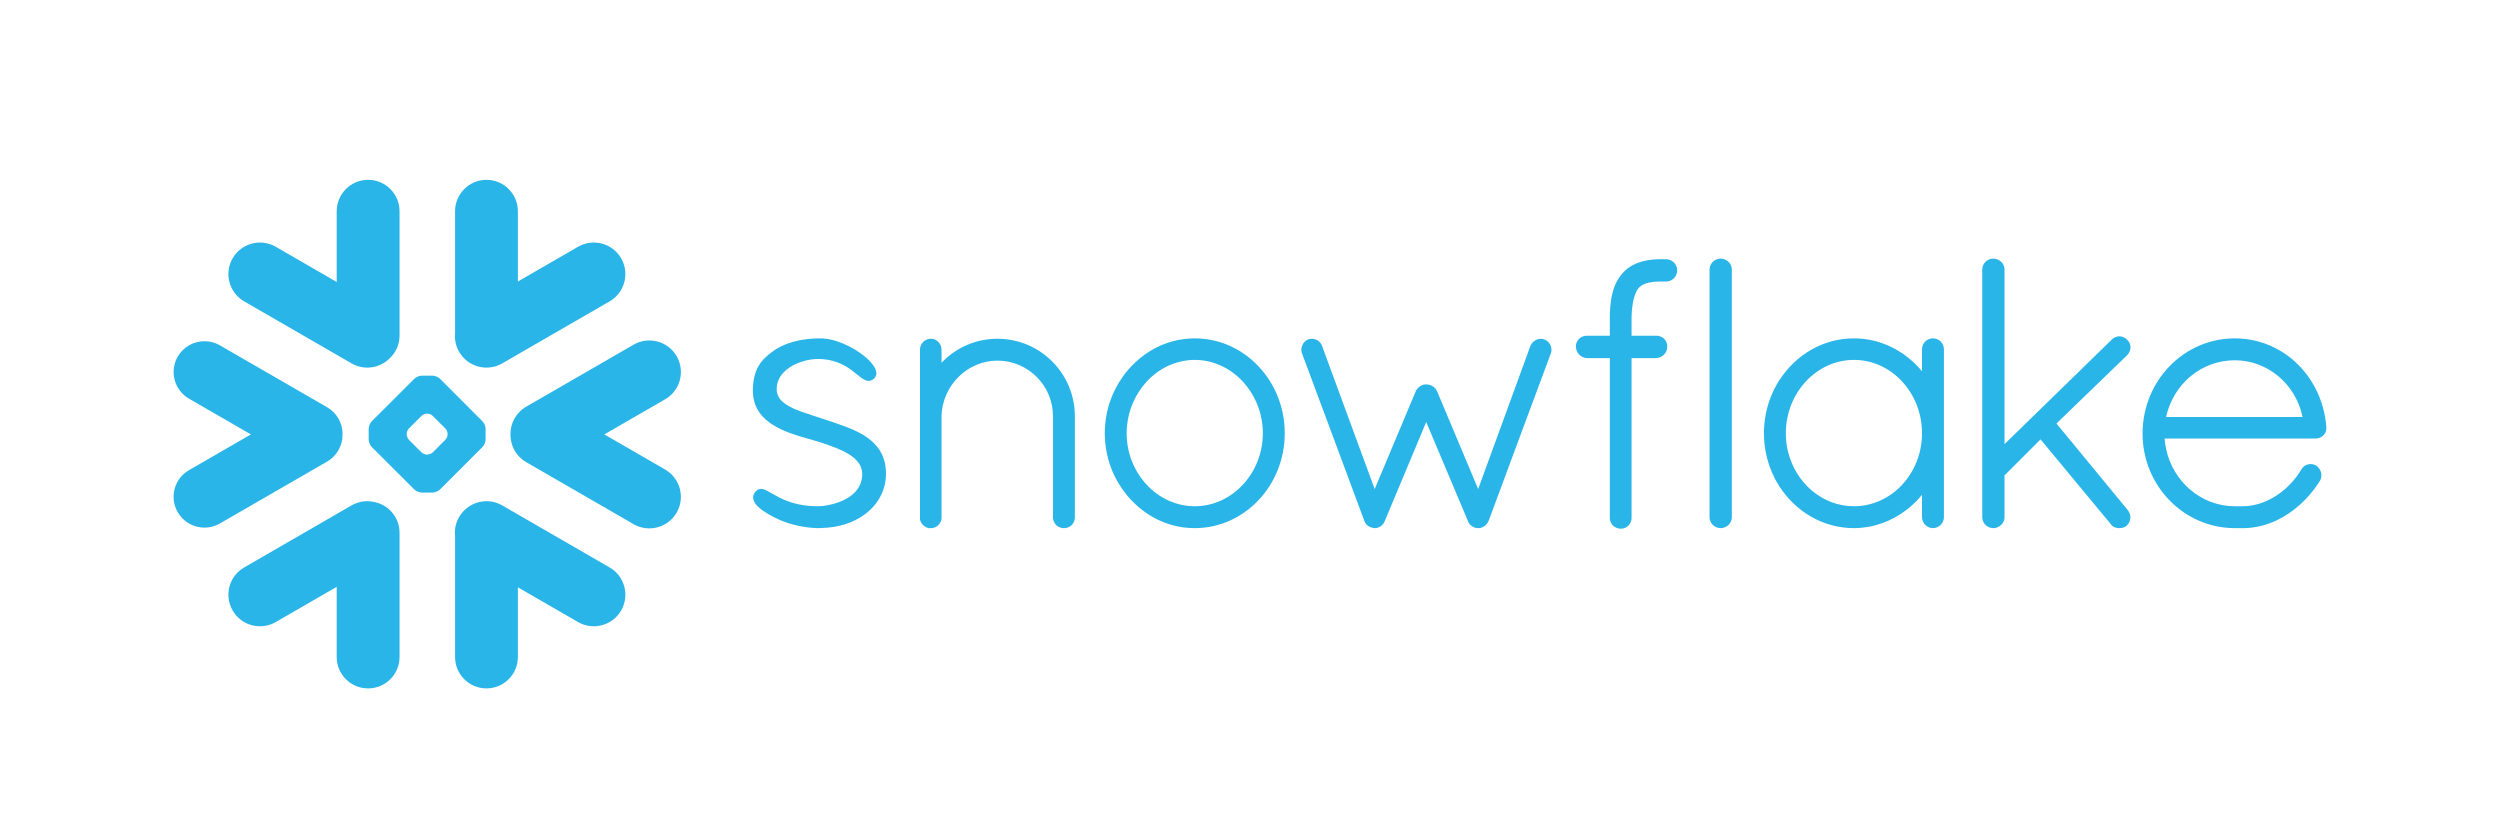 <svg width="72" height="24" viewBox="0 0 72 24" fill="none" xmlns="http://www.w3.org/2000/svg">
<g clip-path="url(#clip0_2882_958)">
<path d="M17.556 16.342L14.464 14.556C14.03 14.306 13.474 14.455 13.223 14.889C13.125 15.06 13.087 15.248 13.106 15.431V18.922C13.106 19.421 13.511 19.826 14.011 19.826C14.51 19.826 14.915 19.421 14.915 18.922V16.915L16.648 17.915C17.082 18.166 17.639 18.016 17.889 17.582C18.14 17.148 17.991 16.592 17.556 16.342Z" fill="#29B5E8"/>
<path d="M9.866 12.514C9.872 12.192 9.702 11.892 9.423 11.73L6.331 9.945C6.197 9.867 6.043 9.827 5.889 9.827C5.571 9.827 5.277 9.996 5.119 10.27C4.874 10.694 5.02 11.238 5.444 11.482L7.226 12.511L5.444 13.54C5.238 13.658 5.091 13.849 5.03 14.078C4.969 14.307 5 14.547 5.119 14.752C5.277 15.026 5.571 15.196 5.887 15.196C6.043 15.196 6.197 15.155 6.331 15.077L9.423 13.292C9.699 13.132 9.869 12.834 9.866 12.514Z" fill="#29B5E8"/>
<path d="M7.033 8.68L10.124 10.465C10.485 10.675 10.93 10.606 11.214 10.328C11.395 10.162 11.507 9.926 11.507 9.662V6.085C11.507 5.585 11.101 5.179 10.602 5.179C10.102 5.179 9.697 5.585 9.697 6.085V8.121L7.941 7.107C7.506 6.856 6.951 7.005 6.7 7.439C6.448 7.874 6.598 8.429 7.033 8.68Z" fill="#29B5E8"/>
<path d="M13.985 12.659C13.985 12.728 13.945 12.823 13.896 12.873L12.671 14.098C12.622 14.147 12.526 14.186 12.458 14.186H12.146C12.077 14.186 11.981 14.147 11.933 14.098L10.706 12.873C10.657 12.823 10.618 12.728 10.618 12.659V12.348C10.618 12.278 10.657 12.183 10.706 12.134L11.933 10.908C11.981 10.859 12.077 10.819 12.146 10.819H12.458C12.526 10.819 12.622 10.859 12.671 10.908L13.896 12.134C13.945 12.183 13.985 12.278 13.985 12.348V12.659ZM12.891 12.509V12.496C12.891 12.446 12.862 12.376 12.826 12.34L12.464 11.979C12.429 11.942 12.359 11.913 12.308 11.913H12.295C12.245 11.913 12.175 11.942 12.138 11.979L11.777 12.34C11.742 12.375 11.713 12.445 11.713 12.496V12.509C11.713 12.561 11.742 12.63 11.777 12.666L12.138 13.028C12.175 13.063 12.245 13.092 12.295 13.092H12.308C12.359 13.092 12.429 13.063 12.464 13.028L12.826 12.666C12.862 12.63 12.891 12.561 12.891 12.509Z" fill="#29B5E8"/>
<path d="M14.464 10.465L17.556 8.68C17.99 8.43 18.14 7.874 17.889 7.439C17.637 7.005 17.082 6.856 16.648 7.107L14.915 8.108V6.085C14.915 5.585 14.51 5.179 14.011 5.179C13.511 5.179 13.106 5.585 13.106 6.085V9.591C13.089 9.773 13.124 9.962 13.223 10.133C13.474 10.568 14.03 10.717 14.464 10.465Z" fill="#29B5E8"/>
<path d="M10.744 14.451C10.539 14.411 10.319 14.444 10.124 14.556L7.033 16.342C6.598 16.592 6.448 17.148 6.7 17.582C6.951 18.018 7.506 18.166 7.941 17.915L9.697 16.901V18.922C9.697 19.421 10.102 19.826 10.602 19.826C11.101 19.826 11.507 19.421 11.507 18.922V15.344C11.507 14.893 11.176 14.519 10.744 14.451Z" fill="#29B5E8"/>
<path d="M19.488 10.26C19.238 9.824 18.681 9.676 18.247 9.927L15.155 11.712C14.859 11.883 14.695 12.196 14.701 12.515C14.698 12.832 14.861 13.141 15.155 13.31L18.247 15.096C18.681 15.346 19.237 15.197 19.488 14.763C19.739 14.328 19.589 13.773 19.155 13.522L17.404 12.511L19.155 11.5C19.591 11.25 19.739 10.694 19.488 10.26Z" fill="#29B5E8"/>
<path d="M66.999 12.301V12.303V12.335C66.999 12.504 66.858 12.629 66.684 12.629H62.34C62.348 12.732 62.361 12.832 62.383 12.93C62.584 13.871 63.389 14.572 64.346 14.58C64.349 14.58 64.398 14.58 64.473 14.58C64.485 14.58 64.496 14.58 64.508 14.58H64.599C64.619 14.58 64.639 14.58 64.66 14.578C64.678 14.578 64.697 14.577 64.715 14.576C64.716 14.576 64.718 14.576 64.719 14.574C65.036 14.549 65.356 14.422 65.642 14.216C65.642 14.216 65.642 14.216 65.643 14.216C65.657 14.206 65.673 14.194 65.688 14.182C65.69 14.181 65.693 14.178 65.697 14.176C65.709 14.166 65.722 14.156 65.735 14.145C65.74 14.141 65.744 14.137 65.749 14.133C65.76 14.126 65.771 14.116 65.781 14.107C65.788 14.102 65.796 14.095 65.802 14.09C65.81 14.082 65.818 14.074 65.827 14.068C65.835 14.06 65.844 14.052 65.852 14.044C65.859 14.039 65.865 14.032 65.872 14.025C65.882 14.016 65.892 14.007 65.902 13.998C65.907 13.993 65.913 13.986 65.918 13.981C65.928 13.97 65.939 13.96 65.95 13.949C65.955 13.944 65.959 13.94 65.964 13.935C65.975 13.923 65.985 13.911 65.996 13.899C66.001 13.895 66.005 13.89 66.009 13.885C66.021 13.873 66.031 13.861 66.042 13.849C66.046 13.844 66.051 13.839 66.055 13.833C66.065 13.82 66.075 13.808 66.085 13.796C66.09 13.79 66.096 13.783 66.101 13.777C66.11 13.765 66.119 13.754 66.127 13.744C66.135 13.733 66.142 13.724 66.148 13.715C66.155 13.706 66.162 13.698 66.168 13.689C66.179 13.674 66.189 13.66 66.198 13.645C66.202 13.64 66.205 13.636 66.208 13.632C66.234 13.594 66.259 13.554 66.284 13.514C66.284 13.514 66.284 13.512 66.285 13.511C66.29 13.502 66.297 13.494 66.304 13.485C66.306 13.481 66.309 13.477 66.313 13.474C66.317 13.467 66.322 13.463 66.326 13.458C66.33 13.454 66.334 13.45 66.338 13.446C66.343 13.442 66.347 13.438 66.352 13.434C66.356 13.431 66.36 13.427 66.365 13.424C66.372 13.419 66.38 13.414 66.388 13.409C66.393 13.406 66.4 13.402 66.405 13.399C66.412 13.396 66.417 13.394 66.422 13.391C66.427 13.389 66.433 13.387 66.437 13.384C66.445 13.382 66.451 13.381 66.459 13.378C66.463 13.377 66.466 13.375 66.469 13.374C66.495 13.369 66.521 13.365 66.546 13.365C66.573 13.365 66.603 13.369 66.629 13.377C66.63 13.377 66.63 13.377 66.631 13.377C66.642 13.381 66.654 13.383 66.664 13.389C66.667 13.39 66.67 13.39 66.672 13.391C66.684 13.396 66.695 13.402 66.705 13.408L66.71 13.411C66.855 13.516 66.9 13.7 66.812 13.852L66.81 13.853C66.8 13.87 66.789 13.887 66.779 13.903C66.776 13.907 66.774 13.911 66.771 13.915C66.463 14.383 66.044 14.757 65.577 14.981C65.567 14.985 65.557 14.99 65.547 14.996C65.546 14.996 65.543 14.997 65.542 14.997C65.326 15.097 65.094 15.167 64.847 15.196C64.841 15.196 64.836 15.197 64.831 15.197C64.81 15.2 64.789 15.202 64.768 15.204C64.756 15.204 64.744 15.205 64.731 15.206C64.716 15.206 64.701 15.207 64.686 15.209C64.657 15.209 64.628 15.21 64.599 15.21C64.595 15.21 64.486 15.21 64.412 15.21C64.37 15.21 64.346 15.21 64.344 15.21C62.883 15.2 61.706 13.981 61.706 12.488C61.706 10.97 62.891 9.745 64.364 9.745C64.407 9.745 64.45 9.746 64.494 9.748C65.007 9.774 65.481 9.949 65.875 10.236C65.876 10.237 65.877 10.239 65.879 10.239C65.901 10.255 65.922 10.272 65.943 10.287C65.954 10.297 65.965 10.306 65.977 10.315C65.988 10.323 65.998 10.332 66.009 10.34C66.563 10.802 66.937 11.496 66.999 12.299V12.301ZM62.383 12.009H66.314C66.119 11.061 65.305 10.376 64.364 10.376C63.405 10.376 62.597 11.048 62.383 12.009Z" fill="#29B5E8"/>
<path d="M55.894 9.837C55.943 9.886 55.975 9.952 55.983 10.028C55.983 10.039 55.985 10.049 55.985 10.06V14.894C55.985 15.067 55.84 15.21 55.669 15.21C55.498 15.21 55.354 15.067 55.354 14.894V14.252C55.234 14.397 55.103 14.528 54.959 14.643C54.955 14.647 54.951 14.649 54.947 14.653C54.934 14.664 54.92 14.674 54.907 14.684C54.472 15.018 53.944 15.21 53.393 15.21C52.505 15.21 51.723 14.738 51.257 14.022C51.253 14.016 51.248 14.01 51.243 14.005C51.23 13.982 51.217 13.96 51.203 13.936C51.194 13.921 51.186 13.907 51.176 13.893C51.167 13.878 51.159 13.862 51.151 13.847C51.138 13.824 51.125 13.8 51.113 13.778C51.109 13.77 51.107 13.762 51.103 13.754C50.93 13.412 50.824 13.027 50.805 12.617C50.803 12.571 50.801 12.525 50.801 12.478C50.801 12.43 50.803 12.384 50.805 12.338C50.824 11.929 50.93 11.543 51.103 11.2C51.107 11.193 51.109 11.185 51.113 11.177C51.125 11.155 51.138 11.131 51.151 11.109C51.159 11.093 51.167 11.077 51.176 11.063C51.184 11.048 51.194 11.034 51.203 11.019C51.216 10.997 51.23 10.973 51.243 10.951C51.248 10.945 51.253 10.939 51.257 10.934C51.723 10.218 52.505 9.745 53.393 9.745C53.993 9.745 54.56 9.965 55.012 10.348C55.136 10.452 55.25 10.566 55.354 10.693V10.06C55.354 10.049 55.354 10.039 55.355 10.028C55.363 9.952 55.396 9.886 55.445 9.837C55.445 9.837 55.445 9.837 55.445 9.836C55.45 9.831 55.457 9.827 55.462 9.821C55.463 9.82 55.466 9.818 55.467 9.816C55.471 9.812 55.477 9.81 55.48 9.807C55.484 9.804 55.488 9.8 55.492 9.798C55.495 9.796 55.498 9.795 55.5 9.793C55.507 9.79 55.512 9.786 55.519 9.782C55.52 9.782 55.521 9.781 55.523 9.781C55.531 9.777 55.538 9.773 55.546 9.769C55.546 9.769 55.546 9.769 55.548 9.769C55.566 9.761 55.586 9.756 55.605 9.752C55.607 9.752 55.609 9.75 55.611 9.75C55.619 9.749 55.628 9.748 55.637 9.746C55.648 9.746 55.658 9.745 55.669 9.745C55.681 9.745 55.691 9.746 55.702 9.746C55.711 9.748 55.719 9.749 55.728 9.75C55.729 9.75 55.731 9.752 55.733 9.752C55.753 9.756 55.773 9.761 55.791 9.769H55.792C55.8 9.773 55.808 9.777 55.815 9.781C55.817 9.781 55.819 9.782 55.82 9.782C55.825 9.786 55.832 9.79 55.837 9.793C55.84 9.795 55.844 9.796 55.846 9.798C55.85 9.8 55.854 9.804 55.858 9.807C55.862 9.81 55.866 9.812 55.87 9.816C55.873 9.818 55.874 9.82 55.877 9.821C55.882 9.827 55.889 9.831 55.892 9.836C55.894 9.837 55.894 9.837 55.894 9.837ZM53.393 14.58C54.474 14.58 55.354 13.637 55.354 12.478C55.354 11.313 54.474 10.365 53.393 10.365C52.32 10.365 51.432 11.311 51.432 12.478C51.432 12.514 51.433 12.55 51.434 12.586C51.434 12.601 51.437 12.616 51.437 12.63C51.438 12.651 51.44 12.672 51.442 12.692C51.444 12.709 51.446 12.725 51.447 12.741C51.45 12.759 51.452 12.779 51.454 12.797C51.457 12.812 51.459 12.825 51.461 12.838C51.465 12.859 51.467 12.88 51.471 12.902C51.474 12.912 51.477 12.921 51.478 12.93C51.483 12.955 51.488 12.979 51.494 13.004C51.495 13.009 51.496 13.015 51.499 13.02C51.723 13.92 52.491 14.58 53.393 14.58Z" fill="#29B5E8"/>
<path d="M47.982 7.465H47.896C47.886 7.465 47.874 7.465 47.863 7.467C47.852 7.465 47.841 7.465 47.829 7.465C47.799 7.465 47.769 7.465 47.738 7.467C47.733 7.467 47.727 7.468 47.721 7.468C47.697 7.468 47.674 7.469 47.65 7.472C47.646 7.472 47.641 7.472 47.637 7.472C47.612 7.475 47.588 7.476 47.565 7.478C47.562 7.48 47.559 7.48 47.557 7.48C47.53 7.484 47.505 7.486 47.482 7.49C47.48 7.49 47.479 7.49 47.479 7.49C47.32 7.515 47.176 7.56 47.049 7.623C47.049 7.625 47.047 7.625 47.046 7.625C47.028 7.635 47.008 7.646 46.989 7.656C46.986 7.657 46.983 7.66 46.979 7.663C46.963 7.672 46.947 7.681 46.931 7.692C46.925 7.696 46.92 7.701 46.914 7.705C46.901 7.713 46.889 7.722 46.876 7.731C46.867 7.739 46.858 7.747 46.849 7.754C46.841 7.76 46.833 7.767 46.825 7.773C46.81 7.786 46.797 7.798 46.784 7.811C46.781 7.814 46.779 7.817 46.776 7.819C46.76 7.837 46.745 7.852 46.729 7.869C46.726 7.873 46.724 7.877 46.721 7.88C46.708 7.894 46.695 7.909 46.683 7.923C46.679 7.93 46.673 7.937 46.67 7.943C46.659 7.956 46.65 7.968 46.641 7.981C46.638 7.987 46.635 7.991 46.631 7.994C46.621 8.01 46.61 8.026 46.601 8.042C46.6 8.044 46.599 8.046 46.597 8.048C46.512 8.189 46.451 8.355 46.413 8.555C46.413 8.558 46.413 8.562 46.412 8.564C46.406 8.589 46.402 8.616 46.398 8.642C46.397 8.65 46.396 8.658 46.396 8.666C46.392 8.688 46.389 8.71 46.387 8.734C46.385 8.747 46.384 8.761 46.383 8.775C46.38 8.793 46.377 8.811 46.376 8.83C46.375 8.85 46.373 8.87 46.372 8.891C46.371 8.904 46.371 8.917 46.37 8.932C46.368 8.959 46.367 8.988 46.365 9.017C46.365 9.025 46.364 9.03 46.364 9.037C46.363 9.074 46.363 9.112 46.363 9.149V9.669H45.707C45.667 9.667 45.626 9.675 45.589 9.688C45.471 9.732 45.386 9.844 45.386 9.974C45.386 10.097 45.447 10.2 45.541 10.261C45.589 10.291 45.644 10.31 45.705 10.312H45.707V10.314H46.363V14.905C46.362 14.911 46.363 14.916 46.363 14.923C46.363 14.927 46.363 14.931 46.363 14.935C46.367 15.009 46.397 15.076 46.446 15.127L46.447 15.129C46.454 15.135 46.462 15.142 46.468 15.148C46.469 15.149 46.471 15.149 46.472 15.151C46.477 15.156 46.484 15.16 46.489 15.164C46.492 15.167 46.496 15.169 46.498 15.171C46.501 15.173 46.504 15.175 46.508 15.176C46.559 15.209 46.62 15.227 46.684 15.227C46.695 15.227 46.705 15.226 46.714 15.225C46.776 15.219 46.833 15.193 46.879 15.155L46.88 15.153C46.887 15.148 46.892 15.143 46.897 15.136C46.899 15.135 46.901 15.134 46.903 15.132C46.908 15.127 46.912 15.122 46.916 15.118C46.966 15.057 46.993 14.982 46.989 14.905V10.314H47.695V10.312H47.697C47.884 10.303 48.021 10.157 48.016 9.975C48.016 9.974 48.016 9.974 48.016 9.973C48.017 9.966 48.016 9.96 48.016 9.953C48.016 9.95 48.016 9.948 48.016 9.946C48.011 9.877 47.98 9.813 47.933 9.765C47.933 9.765 47.933 9.765 47.933 9.763C47.932 9.763 47.932 9.763 47.932 9.763C47.925 9.757 47.92 9.752 47.913 9.746C47.911 9.744 47.908 9.742 47.907 9.74C47.902 9.736 47.898 9.733 47.892 9.729C47.888 9.727 47.883 9.723 47.879 9.72C47.877 9.719 47.873 9.716 47.87 9.715C47.863 9.711 47.857 9.707 47.85 9.704C47.849 9.703 47.846 9.702 47.845 9.702C47.837 9.698 47.829 9.694 47.821 9.691C47.82 9.69 47.819 9.69 47.816 9.688C47.808 9.686 47.8 9.683 47.792 9.681C47.79 9.681 47.787 9.679 47.784 9.679C47.776 9.678 47.77 9.675 47.762 9.674C47.758 9.674 47.754 9.674 47.75 9.673C47.745 9.671 47.738 9.671 47.732 9.67C47.727 9.67 47.721 9.67 47.717 9.67C47.713 9.67 47.709 9.669 47.705 9.669C47.702 9.669 47.696 9.669 47.695 9.669H46.989V9.15C46.989 9.146 46.989 9.142 46.989 9.14C46.991 9.113 46.991 9.087 46.992 9.062C46.992 9.055 46.992 9.047 46.993 9.041C46.993 9.018 46.995 8.996 46.996 8.975C46.996 8.971 46.997 8.966 46.997 8.962C46.999 8.937 47.001 8.912 47.004 8.888C47.029 8.632 47.084 8.47 47.142 8.371C47.143 8.368 47.143 8.367 47.145 8.364C47.149 8.358 47.154 8.351 47.158 8.345C47.16 8.339 47.164 8.334 47.168 8.329C47.17 8.326 47.172 8.321 47.175 8.318C47.182 8.309 47.188 8.301 47.196 8.293C47.279 8.2 47.408 8.143 47.595 8.121C47.597 8.121 47.599 8.12 47.603 8.12C47.613 8.118 47.625 8.117 47.636 8.117C47.641 8.116 47.648 8.116 47.653 8.114C47.663 8.114 47.672 8.113 47.683 8.113C47.691 8.113 47.697 8.112 47.707 8.112C47.716 8.11 47.725 8.11 47.734 8.11C47.744 8.11 47.753 8.109 47.762 8.109C47.771 8.109 47.781 8.109 47.79 8.109C47.803 8.109 47.816 8.109 47.829 8.109H47.831C47.841 8.109 47.85 8.108 47.861 8.106C47.873 8.108 47.884 8.109 47.896 8.109H47.982C48.158 8.109 48.303 7.964 48.303 7.786C48.303 7.609 48.158 7.465 47.982 7.465Z" fill="#29B5E8"/>
<path d="M49.68 7.475C49.68 7.475 49.678 7.473 49.677 7.473C49.67 7.471 49.665 7.468 49.657 7.467C49.655 7.465 49.651 7.464 49.647 7.463C49.642 7.461 49.636 7.46 49.631 7.459C49.626 7.457 49.62 7.455 49.617 7.455C49.61 7.454 49.605 7.452 49.598 7.452C49.593 7.451 49.589 7.451 49.584 7.45C49.573 7.448 49.561 7.448 49.551 7.448C49.38 7.448 49.235 7.592 49.235 7.763V14.894C49.235 15.067 49.38 15.21 49.551 15.21C49.561 15.21 49.573 15.21 49.584 15.209C49.585 15.209 49.588 15.207 49.589 15.207C49.598 15.206 49.607 15.205 49.617 15.204C49.618 15.204 49.62 15.202 49.623 15.202C49.631 15.2 49.639 15.198 49.647 15.196C49.648 15.196 49.65 15.196 49.651 15.194C49.772 15.156 49.861 15.053 49.875 14.927C49.876 14.917 49.877 14.906 49.877 14.894V7.763C49.877 7.752 49.876 7.742 49.875 7.731C49.863 7.615 49.786 7.519 49.68 7.475Z" fill="#29B5E8"/>
<path d="M25.512 13.532C25.51 13.514 25.51 13.496 25.507 13.479C25.506 13.466 25.505 13.454 25.503 13.442C25.5 13.428 25.499 13.415 25.497 13.4C25.494 13.387 25.491 13.374 25.489 13.36C25.487 13.349 25.485 13.337 25.482 13.327C25.478 13.311 25.476 13.296 25.472 13.28C25.469 13.273 25.466 13.263 25.464 13.255C25.46 13.238 25.454 13.223 25.448 13.207C25.447 13.2 25.444 13.194 25.443 13.188C25.436 13.17 25.43 13.153 25.422 13.134C25.42 13.132 25.419 13.128 25.418 13.124C25.408 13.105 25.401 13.086 25.391 13.067C25.39 13.066 25.39 13.065 25.389 13.063C25.314 12.912 25.207 12.786 25.077 12.679C25.077 12.678 25.077 12.678 25.075 12.678C25.057 12.663 25.038 12.647 25.019 12.633C25.019 12.633 25.017 12.632 25.016 12.63C25.015 12.63 25.014 12.629 25.012 12.628C25 12.62 24.988 12.611 24.978 12.603C24.816 12.488 24.637 12.397 24.377 12.297C24.372 12.296 24.369 12.295 24.365 12.293C24.361 12.291 24.355 12.289 24.352 12.287C24.204 12.232 24.051 12.179 23.895 12.127C23.895 12.127 23.895 12.127 23.893 12.127C23.893 12.127 23.892 12.127 23.892 12.126C23.89 12.126 23.887 12.125 23.883 12.124C23.868 12.118 23.853 12.113 23.831 12.106C23.821 12.104 23.813 12.101 23.805 12.098C23.753 12.08 23.699 12.063 23.645 12.045C23.607 12.031 23.566 12.018 23.517 12.002C23.504 11.998 23.472 11.988 23.446 11.98C23.445 11.98 23.445 11.979 23.443 11.979C23.427 11.973 23.412 11.968 23.395 11.963C23.263 11.921 23.155 11.884 23.063 11.85C22.913 11.794 22.776 11.735 22.664 11.664C22.661 11.663 22.659 11.662 22.657 11.66C22.505 11.563 22.399 11.443 22.375 11.286L22.373 11.285C22.372 11.275 22.37 11.263 22.37 11.252C22.369 11.25 22.369 11.248 22.369 11.247C22.368 11.234 22.368 11.222 22.368 11.209C22.368 11.19 22.369 11.172 22.37 11.155C22.37 11.149 22.37 11.146 22.372 11.142C22.373 11.127 22.375 11.114 22.376 11.101C22.377 11.097 22.377 11.093 22.378 11.089C22.381 11.075 22.384 11.061 22.386 11.047C22.388 11.046 22.388 11.043 22.389 11.04C22.393 11.024 22.397 11.01 22.402 10.995C22.402 10.994 22.402 10.994 22.402 10.994C22.471 10.79 22.633 10.639 22.823 10.532C22.837 10.526 22.85 10.519 22.861 10.512C22.875 10.506 22.887 10.499 22.898 10.494C22.918 10.485 22.938 10.476 22.958 10.468C22.969 10.463 22.98 10.457 22.992 10.453C23.013 10.445 23.034 10.438 23.055 10.43C23.066 10.426 23.077 10.422 23.089 10.418C23.11 10.411 23.13 10.405 23.151 10.399C23.164 10.395 23.176 10.391 23.189 10.389C23.209 10.383 23.229 10.38 23.247 10.374C23.26 10.372 23.273 10.369 23.287 10.366C23.308 10.362 23.327 10.358 23.346 10.356C23.358 10.354 23.368 10.353 23.38 10.351C23.402 10.348 23.426 10.345 23.45 10.344C23.455 10.343 23.46 10.343 23.467 10.341C23.496 10.34 23.525 10.339 23.552 10.339C23.585 10.339 23.618 10.34 23.65 10.341C23.655 10.341 23.66 10.341 23.664 10.341C23.897 10.356 24.086 10.412 24.241 10.488C24.253 10.493 24.265 10.499 24.276 10.505C24.283 10.508 24.29 10.512 24.296 10.515C24.311 10.523 24.325 10.531 24.341 10.54C24.344 10.541 24.346 10.543 24.349 10.544C24.365 10.553 24.38 10.564 24.396 10.573C24.398 10.574 24.399 10.574 24.399 10.574C24.416 10.585 24.433 10.597 24.45 10.607C24.45 10.609 24.451 10.609 24.451 10.61C24.469 10.62 24.484 10.631 24.5 10.643C24.507 10.648 24.512 10.652 24.519 10.656C24.555 10.684 24.613 10.728 24.666 10.772C24.673 10.776 24.678 10.78 24.682 10.784C24.721 10.816 24.758 10.845 24.794 10.872C24.8 10.877 24.806 10.881 24.809 10.884C24.811 10.885 24.812 10.886 24.814 10.886C24.817 10.889 24.821 10.892 24.825 10.894C24.834 10.901 24.845 10.907 24.854 10.914C24.858 10.917 24.862 10.918 24.866 10.921C24.875 10.926 24.884 10.931 24.894 10.936C24.898 10.938 24.9 10.939 24.904 10.94C24.915 10.945 24.924 10.95 24.934 10.953C24.937 10.955 24.939 10.955 24.941 10.956C24.953 10.96 24.965 10.964 24.977 10.965C24.977 10.965 24.977 10.965 24.978 10.967C25.004 10.97 25.029 10.972 25.056 10.965C25.058 10.965 25.061 10.964 25.064 10.964C25.07 10.963 25.078 10.96 25.085 10.959C25.087 10.957 25.088 10.956 25.091 10.955C25.094 10.955 25.096 10.953 25.099 10.952C25.11 10.947 25.12 10.942 25.131 10.935C25.133 10.935 25.135 10.934 25.136 10.932C25.148 10.925 25.158 10.917 25.169 10.907C25.17 10.906 25.17 10.906 25.17 10.906C25.179 10.898 25.187 10.889 25.195 10.88C25.2 10.873 25.206 10.865 25.21 10.857C25.211 10.856 25.212 10.855 25.212 10.853C25.268 10.761 25.236 10.64 25.139 10.508C25.137 10.506 25.136 10.503 25.133 10.501C25.129 10.495 25.127 10.491 25.123 10.486C24.899 10.197 24.39 9.879 23.917 9.778C23.915 9.778 23.912 9.778 23.909 9.777C23.89 9.773 23.868 9.769 23.849 9.765C23.843 9.765 23.837 9.764 23.831 9.762C23.814 9.76 23.797 9.757 23.78 9.756C23.774 9.754 23.767 9.753 23.761 9.753C23.745 9.752 23.728 9.75 23.712 9.749C23.705 9.748 23.699 9.748 23.693 9.746C23.671 9.746 23.65 9.745 23.629 9.745C23.595 9.745 23.56 9.745 23.527 9.746C23.509 9.746 23.491 9.748 23.471 9.749C23.458 9.75 23.442 9.75 23.429 9.75C23.402 9.753 23.377 9.754 23.352 9.757C23.346 9.757 23.338 9.757 23.331 9.758C23.302 9.761 23.273 9.764 23.246 9.767C23.242 9.767 23.239 9.767 23.237 9.767C23.206 9.771 23.177 9.775 23.148 9.781C23.147 9.781 23.145 9.781 23.143 9.781C23.114 9.785 23.085 9.79 23.058 9.795C23.056 9.795 23.055 9.796 23.052 9.796C22.993 9.807 22.935 9.82 22.88 9.835C22.879 9.835 22.879 9.836 22.879 9.836C22.851 9.843 22.823 9.85 22.796 9.858C22.769 9.866 22.744 9.875 22.721 9.883C22.718 9.883 22.717 9.885 22.714 9.885C22.69 9.894 22.667 9.902 22.643 9.911C22.64 9.912 22.638 9.914 22.636 9.914C22.613 9.923 22.592 9.932 22.569 9.943C22.567 9.944 22.563 9.944 22.56 9.947C22.54 9.954 22.519 9.965 22.501 9.974C22.496 9.977 22.492 9.978 22.488 9.981C22.468 9.99 22.45 9.999 22.431 10.01C22.426 10.012 22.422 10.015 22.417 10.018C22.399 10.027 22.382 10.037 22.365 10.048C22.36 10.05 22.355 10.053 22.349 10.057C22.327 10.07 22.306 10.085 22.285 10.098C22.26 10.116 22.235 10.133 22.213 10.152C22.21 10.152 22.209 10.153 22.209 10.155C22.097 10.237 22.001 10.326 21.922 10.428C21.919 10.432 21.915 10.436 21.913 10.44C21.903 10.455 21.893 10.468 21.884 10.481C21.877 10.491 21.87 10.502 21.864 10.512C21.858 10.52 21.853 10.528 21.849 10.536C21.839 10.553 21.829 10.57 21.82 10.589C21.819 10.591 21.818 10.593 21.816 10.595C21.745 10.736 21.704 10.898 21.689 11.094C21.689 11.097 21.689 11.1 21.687 11.102C21.686 11.136 21.683 11.171 21.682 11.207C21.682 11.235 21.682 11.263 21.683 11.29C21.683 11.294 21.683 11.298 21.683 11.302C21.698 11.679 21.869 11.962 22.178 12.181C22.181 12.183 22.184 12.185 22.186 12.187C22.199 12.196 22.213 12.205 22.226 12.214C22.235 12.221 22.245 12.226 22.255 12.233C22.257 12.235 22.261 12.237 22.264 12.238C22.569 12.432 22.943 12.542 23.255 12.63C23.408 12.675 23.545 12.713 23.585 12.725C23.595 12.728 23.604 12.73 23.612 12.734C23.799 12.796 23.942 12.846 24.061 12.894C24.07 12.896 24.078 12.9 24.087 12.903C24.09 12.904 24.093 12.905 24.097 12.908C24.165 12.936 24.23 12.965 24.294 12.996C24.346 13.023 24.395 13.05 24.444 13.079C24.569 13.157 24.665 13.241 24.729 13.333C24.732 13.336 24.733 13.338 24.735 13.341C24.741 13.349 24.746 13.357 24.75 13.366C24.754 13.371 24.757 13.375 24.759 13.381C24.763 13.387 24.767 13.394 24.77 13.4C24.774 13.407 24.777 13.415 24.78 13.421C24.783 13.427 24.786 13.432 24.788 13.437C24.791 13.445 24.795 13.453 24.798 13.462C24.799 13.466 24.802 13.471 24.803 13.477C24.806 13.486 24.808 13.495 24.811 13.504C24.812 13.508 24.814 13.512 24.815 13.518C24.817 13.527 24.82 13.537 24.821 13.546C24.823 13.55 24.824 13.556 24.824 13.56C24.825 13.57 24.827 13.581 24.828 13.591C24.829 13.595 24.829 13.599 24.829 13.603C24.831 13.619 24.832 13.633 24.832 13.649C24.832 13.673 24.831 13.695 24.829 13.717C24.829 13.724 24.828 13.731 24.828 13.737C24.827 13.754 24.824 13.771 24.82 13.789C24.82 13.794 24.819 13.799 24.817 13.804C24.809 13.851 24.796 13.894 24.779 13.937C24.778 13.939 24.778 13.94 24.778 13.941C24.769 13.961 24.759 13.982 24.749 14.001C24.748 14.003 24.748 14.005 24.746 14.006C24.724 14.048 24.698 14.089 24.665 14.127C24.649 14.147 24.632 14.165 24.615 14.184C24.613 14.184 24.613 14.184 24.613 14.185C24.578 14.22 24.538 14.253 24.498 14.284C24.496 14.285 24.495 14.285 24.495 14.286C24.475 14.299 24.455 14.314 24.436 14.326C24.433 14.328 24.43 14.33 24.428 14.331C24.394 14.352 24.357 14.373 24.32 14.391C24.307 14.398 24.294 14.405 24.279 14.411C24.265 14.418 24.249 14.426 24.233 14.432C24.22 14.438 24.208 14.443 24.195 14.448C24.159 14.461 24.125 14.474 24.09 14.486C24.084 14.488 24.079 14.489 24.074 14.492C24.053 14.498 24.032 14.503 24.011 14.51C24.005 14.511 23.999 14.514 23.993 14.515C23.924 14.534 23.855 14.548 23.791 14.559C23.789 14.559 23.788 14.559 23.787 14.559C23.754 14.564 23.722 14.568 23.692 14.572C23.68 14.573 23.67 14.574 23.658 14.574C23.647 14.576 23.637 14.576 23.625 14.577C23.6 14.578 23.574 14.58 23.55 14.58C23.501 14.58 23.454 14.578 23.408 14.576C23.389 14.576 23.371 14.574 23.352 14.573C23.327 14.57 23.301 14.569 23.277 14.566C23.255 14.565 23.231 14.562 23.21 14.56C23.191 14.557 23.172 14.555 23.154 14.552C23.113 14.545 23.075 14.54 23.037 14.532C23.019 14.528 23.001 14.526 22.984 14.522C22.964 14.517 22.944 14.512 22.925 14.507C22.902 14.502 22.881 14.497 22.86 14.49C22.846 14.486 22.83 14.482 22.817 14.478C22.781 14.468 22.746 14.456 22.711 14.443C22.703 14.44 22.696 14.438 22.688 14.435C22.611 14.406 22.536 14.374 22.463 14.338C22.46 14.336 22.456 14.334 22.452 14.332C22.405 14.309 22.325 14.264 22.248 14.22C22.241 14.216 22.234 14.212 22.227 14.209C22.173 14.177 22.127 14.151 22.084 14.13C22.08 14.127 22.077 14.126 22.074 14.124C22.072 14.123 22.069 14.122 22.068 14.122C22.056 14.116 22.047 14.111 22.036 14.107C22.032 14.106 22.03 14.104 22.027 14.103C21.999 14.093 21.974 14.085 21.949 14.082C21.941 14.081 21.933 14.081 21.926 14.081C21.923 14.079 21.92 14.079 21.918 14.079C21.868 14.079 21.824 14.097 21.784 14.135C21.774 14.143 21.766 14.151 21.759 14.16C21.757 14.162 21.755 14.165 21.752 14.168C21.747 14.174 21.743 14.18 21.739 14.185C21.736 14.189 21.733 14.193 21.732 14.195C21.728 14.201 21.724 14.206 21.722 14.211C21.719 14.215 21.718 14.219 21.716 14.223C21.714 14.228 21.711 14.233 21.709 14.239C21.707 14.243 21.706 14.245 21.704 14.249C21.702 14.256 21.701 14.261 21.699 14.266C21.698 14.27 21.697 14.273 21.697 14.277C21.695 14.284 21.694 14.29 21.693 14.297C21.693 14.299 21.691 14.302 21.691 14.305C21.69 14.314 21.69 14.322 21.69 14.33C21.69 14.331 21.69 14.332 21.69 14.334C21.69 14.344 21.691 14.353 21.694 14.364C21.694 14.365 21.694 14.368 21.694 14.369C21.697 14.377 21.698 14.386 21.701 14.394C21.702 14.398 21.703 14.402 21.704 14.406C21.707 14.412 21.709 14.42 21.712 14.427C21.714 14.431 21.715 14.434 21.716 14.436C21.733 14.476 21.761 14.517 21.797 14.556C21.835 14.598 21.884 14.64 21.94 14.684C21.941 14.684 21.941 14.684 21.941 14.685C21.957 14.695 21.973 14.707 21.99 14.719C21.994 14.722 21.997 14.724 22.001 14.726C22.047 14.757 22.095 14.788 22.151 14.819C22.164 14.827 22.177 14.835 22.19 14.842C22.203 14.85 22.216 14.856 22.23 14.863C22.245 14.872 22.264 14.881 22.281 14.89C22.293 14.896 22.303 14.902 22.315 14.907C22.342 14.921 22.369 14.934 22.397 14.947C22.401 14.95 22.403 14.951 22.407 14.952C22.438 14.967 22.468 14.98 22.498 14.992C22.511 14.997 22.523 15.002 22.536 15.007C22.539 15.009 22.542 15.01 22.544 15.01C22.826 15.121 23.173 15.194 23.48 15.207C23.503 15.209 23.526 15.21 23.549 15.21H23.55C23.56 15.21 23.57 15.21 23.58 15.209C23.604 15.209 23.628 15.209 23.651 15.209C23.654 15.209 23.657 15.209 23.659 15.207C24.158 15.192 24.567 15.063 24.916 14.807C24.916 14.806 24.916 14.806 24.916 14.806C25.303 14.514 25.516 14.102 25.516 13.648C25.516 13.619 25.515 13.59 25.514 13.562C25.514 13.552 25.512 13.541 25.512 13.532Z" fill="#29B5E8"/>
<path d="M28.731 9.756C28.729 9.756 28.728 9.756 28.727 9.756C28.113 9.756 27.534 10.006 27.116 10.448V10.072C27.116 9.898 26.981 9.756 26.811 9.756C26.8 9.756 26.789 9.757 26.779 9.757C26.704 9.765 26.638 9.798 26.589 9.847C26.588 9.847 26.588 9.847 26.587 9.848C26.582 9.853 26.577 9.859 26.573 9.864C26.571 9.865 26.568 9.868 26.567 9.87C26.563 9.874 26.56 9.878 26.558 9.882C26.555 9.886 26.552 9.89 26.548 9.894C26.547 9.897 26.546 9.899 26.544 9.902C26.54 9.909 26.537 9.915 26.532 9.92C26.532 9.922 26.532 9.923 26.531 9.924C26.527 9.932 26.523 9.94 26.519 9.948C26.513 9.968 26.506 9.988 26.502 10.007C26.502 10.009 26.502 10.01 26.501 10.01C26.5 10.02 26.498 10.03 26.497 10.039C26.497 10.049 26.496 10.06 26.496 10.072V14.96L26.492 14.981L26.508 14.995C26.508 15.001 26.509 15.01 26.513 15.02C26.513 15.021 26.514 15.023 26.514 15.025C26.517 15.031 26.521 15.039 26.527 15.046C26.568 15.123 26.643 15.183 26.731 15.209L26.738 15.21H26.811C26.823 15.21 26.835 15.21 26.847 15.209C26.855 15.208 26.863 15.205 26.871 15.204C26.875 15.204 26.877 15.204 26.881 15.202C26.892 15.2 26.902 15.197 26.913 15.193C26.913 15.193 26.913 15.193 26.914 15.193C26.97 15.174 27.017 15.139 27.049 15.093C27.05 15.092 27.051 15.091 27.052 15.089C27.073 15.067 27.085 15.043 27.097 15.01C27.099 15.006 27.1 15.004 27.1 15.001C27.101 15 27.101 15 27.101 14.998C27.106 14.983 27.11 14.967 27.114 14.951L27.116 14.946V11.987C27.137 11.105 27.858 10.388 28.724 10.386C28.725 10.386 28.725 10.386 28.727 10.386C29.608 10.386 30.326 11.104 30.326 11.986V14.894C30.326 14.906 30.327 14.917 30.328 14.927C30.335 15.004 30.368 15.069 30.417 15.118C30.417 15.118 30.418 15.118 30.418 15.12C30.423 15.125 30.429 15.129 30.434 15.134C30.436 15.137 30.438 15.138 30.44 15.139C30.444 15.143 30.448 15.146 30.452 15.149C30.456 15.152 30.46 15.155 30.464 15.158C30.468 15.159 30.471 15.16 30.473 15.163C30.479 15.167 30.485 15.169 30.49 15.174C30.492 15.174 30.493 15.175 30.496 15.175C30.502 15.179 30.51 15.183 30.518 15.187H30.519C30.538 15.194 30.558 15.2 30.577 15.204C30.58 15.204 30.581 15.205 30.583 15.205C30.592 15.206 30.6 15.208 30.609 15.209C30.619 15.21 30.63 15.21 30.642 15.21C30.652 15.21 30.663 15.21 30.673 15.209C30.683 15.208 30.692 15.206 30.7 15.205C30.701 15.205 30.704 15.204 30.705 15.204C30.726 15.2 30.744 15.194 30.764 15.187C30.772 15.183 30.78 15.179 30.788 15.175C30.789 15.175 30.791 15.174 30.792 15.174C30.798 15.169 30.804 15.167 30.81 15.163C30.813 15.16 30.816 15.159 30.818 15.158C30.822 15.155 30.826 15.152 30.83 15.149C30.834 15.146 30.839 15.143 30.843 15.139C30.845 15.138 30.847 15.137 30.848 15.134C30.854 15.129 30.86 15.125 30.866 15.12C30.866 15.118 30.866 15.118 30.866 15.118C30.916 15.069 30.948 15.004 30.955 14.927C30.956 14.917 30.956 14.906 30.956 14.894V11.986C30.956 10.758 29.959 9.758 28.731 9.756Z" fill="#29B5E8"/>
<path d="M34.409 9.745C35.839 9.745 37.001 10.97 37.001 12.478C37.001 13.985 35.839 15.21 34.409 15.21C34.364 15.21 34.321 15.209 34.277 15.206C34.271 15.206 34.266 15.206 34.259 15.205C34.221 15.204 34.183 15.2 34.146 15.196C34.145 15.196 34.143 15.196 34.142 15.196C33.577 15.134 33.049 14.876 32.63 14.453C32.612 14.436 32.594 14.419 32.578 14.401C32.577 14.401 32.577 14.399 32.575 14.399C32.566 14.39 32.558 14.38 32.549 14.369C32.529 14.348 32.51 14.326 32.49 14.303C32.474 14.286 32.46 14.266 32.444 14.248C32.433 14.233 32.422 14.219 32.41 14.204C32.386 14.176 32.364 14.145 32.343 14.115C32.34 14.111 32.337 14.107 32.335 14.103C32.078 13.744 31.911 13.329 31.848 12.89C31.841 12.849 31.837 12.808 31.833 12.767C31.832 12.763 31.832 12.758 31.831 12.753C31.827 12.714 31.824 12.678 31.823 12.639C31.821 12.632 31.821 12.624 31.821 12.614C31.819 12.57 31.817 12.524 31.817 12.478C31.817 12.432 31.819 12.386 31.821 12.341C31.821 12.332 31.821 12.324 31.823 12.316C31.824 12.278 31.827 12.239 31.831 12.203C31.832 12.197 31.832 12.192 31.833 12.188C31.837 12.147 31.841 12.106 31.848 12.066C31.911 11.626 32.078 11.211 32.335 10.852C32.336 10.848 32.339 10.844 32.341 10.841C32.364 10.81 32.386 10.78 32.41 10.749C32.42 10.736 32.432 10.723 32.443 10.709C32.458 10.689 32.474 10.67 32.49 10.651C32.508 10.63 32.527 10.61 32.547 10.589C32.556 10.578 32.566 10.566 32.575 10.556C32.577 10.556 32.577 10.555 32.578 10.555C32.593 10.537 32.61 10.522 32.626 10.506C33.045 10.082 33.575 9.821 34.142 9.76C34.143 9.76 34.145 9.76 34.146 9.76C34.183 9.756 34.221 9.753 34.259 9.75C34.266 9.75 34.271 9.749 34.277 9.749C34.321 9.746 34.364 9.745 34.409 9.745ZM36.36 12.263C36.36 12.262 36.36 12.262 36.36 12.26C36.314 11.787 36.119 11.359 35.828 11.028C35.815 11.014 35.803 10.999 35.79 10.985C35.782 10.977 35.774 10.969 35.766 10.961C35.75 10.945 35.736 10.93 35.72 10.914C35.706 10.899 35.69 10.886 35.675 10.873C35.666 10.865 35.658 10.856 35.649 10.848C35.625 10.827 35.602 10.807 35.578 10.788C35.578 10.788 35.577 10.788 35.577 10.786C35.301 10.564 34.971 10.418 34.616 10.377C34.612 10.377 34.609 10.376 34.606 10.376C34.579 10.372 34.553 10.37 34.525 10.369C34.518 10.368 34.513 10.368 34.508 10.368C34.475 10.365 34.442 10.365 34.409 10.365C34.376 10.365 34.343 10.365 34.31 10.368C34.305 10.368 34.3 10.368 34.293 10.369C34.266 10.37 34.239 10.372 34.212 10.376C34.209 10.376 34.206 10.377 34.202 10.377C33.847 10.418 33.517 10.564 33.242 10.786C33.242 10.788 33.24 10.788 33.24 10.788C33.217 10.807 33.193 10.827 33.169 10.848C33.16 10.856 33.152 10.864 33.143 10.872C33.128 10.886 33.113 10.899 33.098 10.914C33.084 10.928 33.069 10.944 33.053 10.96C33.045 10.968 33.038 10.976 33.028 10.985C33.017 10.998 33.005 11.013 32.992 11.027C32.701 11.357 32.505 11.787 32.458 12.26C32.458 12.262 32.458 12.262 32.458 12.263C32.456 12.293 32.453 12.324 32.452 12.355C32.452 12.361 32.45 12.366 32.45 12.371C32.449 12.406 32.448 12.442 32.448 12.478C32.448 13.635 33.338 14.58 34.409 14.58C35.48 14.58 36.37 13.635 36.37 12.478C36.37 12.442 36.369 12.406 36.368 12.371C36.368 12.366 36.366 12.361 36.366 12.355C36.365 12.324 36.362 12.293 36.36 12.263Z" fill="#29B5E8"/>
<path d="M44.617 9.881C44.615 9.878 44.613 9.876 44.611 9.873C44.579 9.834 44.537 9.802 44.49 9.782C44.49 9.782 44.49 9.782 44.488 9.782C44.483 9.778 44.477 9.777 44.471 9.774C44.469 9.774 44.466 9.773 44.462 9.772C44.42 9.757 44.374 9.755 44.329 9.761H44.328C44.237 9.776 44.15 9.831 44.101 9.913C44.101 9.913 44.101 9.913 44.1 9.913C44.093 9.926 44.086 9.939 44.08 9.952L44.079 9.953V9.955L42.571 14.084L41.386 11.264C41.374 11.238 41.358 11.214 41.34 11.192C41.276 11.117 41.177 11.07 41.075 11.07C41.06 11.07 41.045 11.07 41.029 11.073C41.028 11.073 41.027 11.073 41.024 11.073C40.919 11.092 40.82 11.166 40.775 11.264C40.775 11.266 40.775 11.266 40.775 11.266L39.591 14.085L39.017 12.525L38.072 9.955C38.066 9.94 38.061 9.928 38.055 9.915C38.053 9.914 38.053 9.914 38.052 9.913C38.023 9.859 37.977 9.817 37.922 9.79C37.922 9.79 37.92 9.79 37.92 9.789C37.893 9.777 37.864 9.768 37.834 9.763C37.831 9.763 37.83 9.763 37.827 9.761C37.812 9.76 37.797 9.759 37.782 9.759H37.781C37.777 9.759 37.774 9.759 37.772 9.759C37.765 9.759 37.758 9.759 37.752 9.76C37.748 9.76 37.743 9.761 37.739 9.761C37.732 9.763 37.727 9.763 37.722 9.764C37.718 9.765 37.714 9.765 37.71 9.766C37.703 9.768 37.697 9.769 37.69 9.772C37.687 9.773 37.685 9.773 37.682 9.774C37.675 9.777 37.669 9.778 37.662 9.782C37.662 9.782 37.662 9.782 37.661 9.782C37.607 9.806 37.564 9.847 37.532 9.894C37.531 9.897 37.529 9.898 37.528 9.901C37.527 9.903 37.526 9.906 37.524 9.909C37.501 9.948 37.486 9.994 37.481 10.04C37.475 10.089 37.482 10.14 37.502 10.188L38.596 13.127L39.297 15.012C39.297 15.012 39.297 15.012 39.297 15.013C39.326 15.084 39.368 15.133 39.426 15.159C39.428 15.16 39.43 15.162 39.431 15.163C39.433 15.164 39.434 15.166 39.437 15.167C39.437 15.168 39.438 15.168 39.439 15.17C39.442 15.171 39.443 15.172 39.446 15.175C39.447 15.175 39.447 15.175 39.449 15.175C39.459 15.181 39.472 15.187 39.489 15.188C39.491 15.188 39.492 15.189 39.493 15.189C39.498 15.191 39.504 15.193 39.509 15.195C39.512 15.195 39.514 15.196 39.517 15.196C39.55 15.207 39.571 15.21 39.597 15.21C39.612 15.21 39.625 15.209 39.639 15.207C39.65 15.205 39.662 15.203 39.672 15.199C39.675 15.197 39.678 15.197 39.68 15.196C39.691 15.193 39.701 15.189 39.712 15.184C39.716 15.183 39.72 15.181 39.724 15.179C39.73 15.175 39.738 15.171 39.746 15.167C39.751 15.163 39.758 15.159 39.764 15.155C39.768 15.152 39.772 15.149 39.776 15.146C39.785 15.139 39.793 15.133 39.803 15.125C39.804 15.124 39.805 15.122 39.806 15.12C39.816 15.11 39.825 15.101 39.834 15.091C39.834 15.089 39.836 15.088 39.837 15.087C39.845 15.076 39.853 15.064 39.859 15.053C39.866 15.039 39.872 15.025 39.878 15.01L39.879 15.006L39.883 15.001L39.887 14.992L41.075 12.154L42.275 15.002C42.284 15.031 42.298 15.058 42.318 15.083C42.321 15.087 42.323 15.089 42.326 15.093C42.332 15.101 42.339 15.109 42.347 15.117C42.351 15.12 42.355 15.124 42.359 15.126C42.365 15.133 42.373 15.139 42.381 15.146C42.385 15.149 42.388 15.151 42.392 15.152C42.401 15.159 42.41 15.166 42.419 15.171C42.422 15.172 42.425 15.174 42.427 15.175C42.438 15.18 42.447 15.185 42.459 15.189C42.461 15.191 42.464 15.192 42.468 15.192C42.477 15.196 42.486 15.2 42.497 15.203C42.51 15.205 42.523 15.208 42.535 15.21H42.575C42.59 15.21 42.605 15.209 42.619 15.207C42.623 15.207 42.626 15.207 42.63 15.205C42.643 15.203 42.655 15.2 42.667 15.196C42.671 15.195 42.673 15.193 42.676 15.192C42.689 15.188 42.702 15.181 42.714 15.175C42.715 15.175 42.717 15.174 42.718 15.174C42.733 15.164 42.747 15.155 42.759 15.146C42.812 15.107 42.85 15.055 42.876 14.992V14.991L43.617 12.995L44.66 10.188C44.7 10.089 44.684 9.981 44.628 9.897C44.625 9.892 44.621 9.886 44.617 9.881Z" fill="#29B5E8"/>
<path d="M61.356 9.969C61.356 9.964 61.355 9.957 61.353 9.952C61.353 9.948 61.352 9.944 61.351 9.94C61.349 9.933 61.348 9.927 61.347 9.921C61.346 9.918 61.344 9.914 61.343 9.911C61.342 9.903 61.339 9.896 61.335 9.89C61.335 9.887 61.334 9.886 61.332 9.883C61.328 9.874 61.325 9.866 61.319 9.858C61.319 9.857 61.319 9.857 61.319 9.857C61.303 9.829 61.284 9.806 61.261 9.785C61.26 9.783 61.26 9.783 61.26 9.783C61.259 9.782 61.259 9.782 61.259 9.782C61.147 9.67 60.989 9.656 60.865 9.742C60.861 9.745 60.859 9.748 60.855 9.749C60.849 9.753 60.844 9.757 60.839 9.761C60.831 9.769 60.823 9.775 60.815 9.783C60.815 9.783 60.814 9.783 60.814 9.785L57.73 12.791V7.763C57.73 7.752 57.73 7.742 57.729 7.731C57.717 7.615 57.639 7.519 57.534 7.475C57.532 7.475 57.532 7.473 57.531 7.473C57.525 7.471 57.518 7.468 57.511 7.467C57.509 7.465 57.505 7.464 57.501 7.463C57.496 7.461 57.49 7.46 57.484 7.459C57.48 7.457 57.474 7.456 57.469 7.455C57.464 7.454 57.457 7.452 57.452 7.452C57.447 7.451 57.443 7.451 57.438 7.45C57.426 7.448 57.415 7.448 57.405 7.448C57.232 7.448 57.089 7.592 57.089 7.763V14.894C57.089 15.067 57.232 15.21 57.405 15.21C57.415 15.21 57.427 15.21 57.438 15.209C57.439 15.209 57.44 15.207 57.443 15.207C57.452 15.206 57.461 15.206 57.469 15.204C57.472 15.204 57.474 15.202 57.477 15.202C57.485 15.2 57.493 15.198 57.501 15.196C57.502 15.196 57.504 15.194 57.505 15.194C57.626 15.156 57.715 15.052 57.729 14.927C57.73 14.917 57.73 14.906 57.73 14.894V13.691L58.768 12.654L60.786 15.089C60.799 15.11 60.814 15.129 60.832 15.143C60.836 15.147 60.839 15.149 60.843 15.152C60.848 15.156 60.853 15.16 60.859 15.163C60.865 15.168 60.872 15.171 60.878 15.175C60.881 15.176 60.885 15.178 60.888 15.18C60.897 15.184 60.905 15.186 60.914 15.19C60.916 15.192 60.919 15.192 60.92 15.193C60.931 15.196 60.94 15.198 60.951 15.201C60.952 15.201 60.955 15.202 60.957 15.202C60.968 15.205 60.977 15.206 60.989 15.207C60.992 15.207 60.994 15.207 60.997 15.209C61.01 15.209 61.023 15.21 61.038 15.21C61.059 15.21 61.078 15.209 61.097 15.206C61.098 15.206 61.098 15.206 61.098 15.206C61.135 15.201 61.169 15.189 61.201 15.173C61.202 15.173 61.202 15.172 61.202 15.172C61.217 15.164 61.231 15.155 61.245 15.144L61.249 15.14C61.369 15.021 61.388 14.857 61.301 14.722C61.293 14.71 61.285 14.698 61.276 14.686L59.226 12.197L61.261 10.231C61.315 10.175 61.348 10.108 61.356 10.036C61.356 10.035 61.356 10.033 61.357 10.032C61.357 10.025 61.357 10.018 61.357 10.011C61.357 10.007 61.359 10.003 61.359 10C61.359 9.998 61.359 9.996 61.359 9.995C61.359 9.99 61.357 9.986 61.357 9.981C61.357 9.977 61.356 9.973 61.356 9.969Z" fill="#29B5E8"/>
</g>
<defs>
<clipPath id="clip0_2882_958">
<rect width="62" height="14.826" fill="white" transform="translate(5 5)"/>
</clipPath>
</defs>
</svg>
